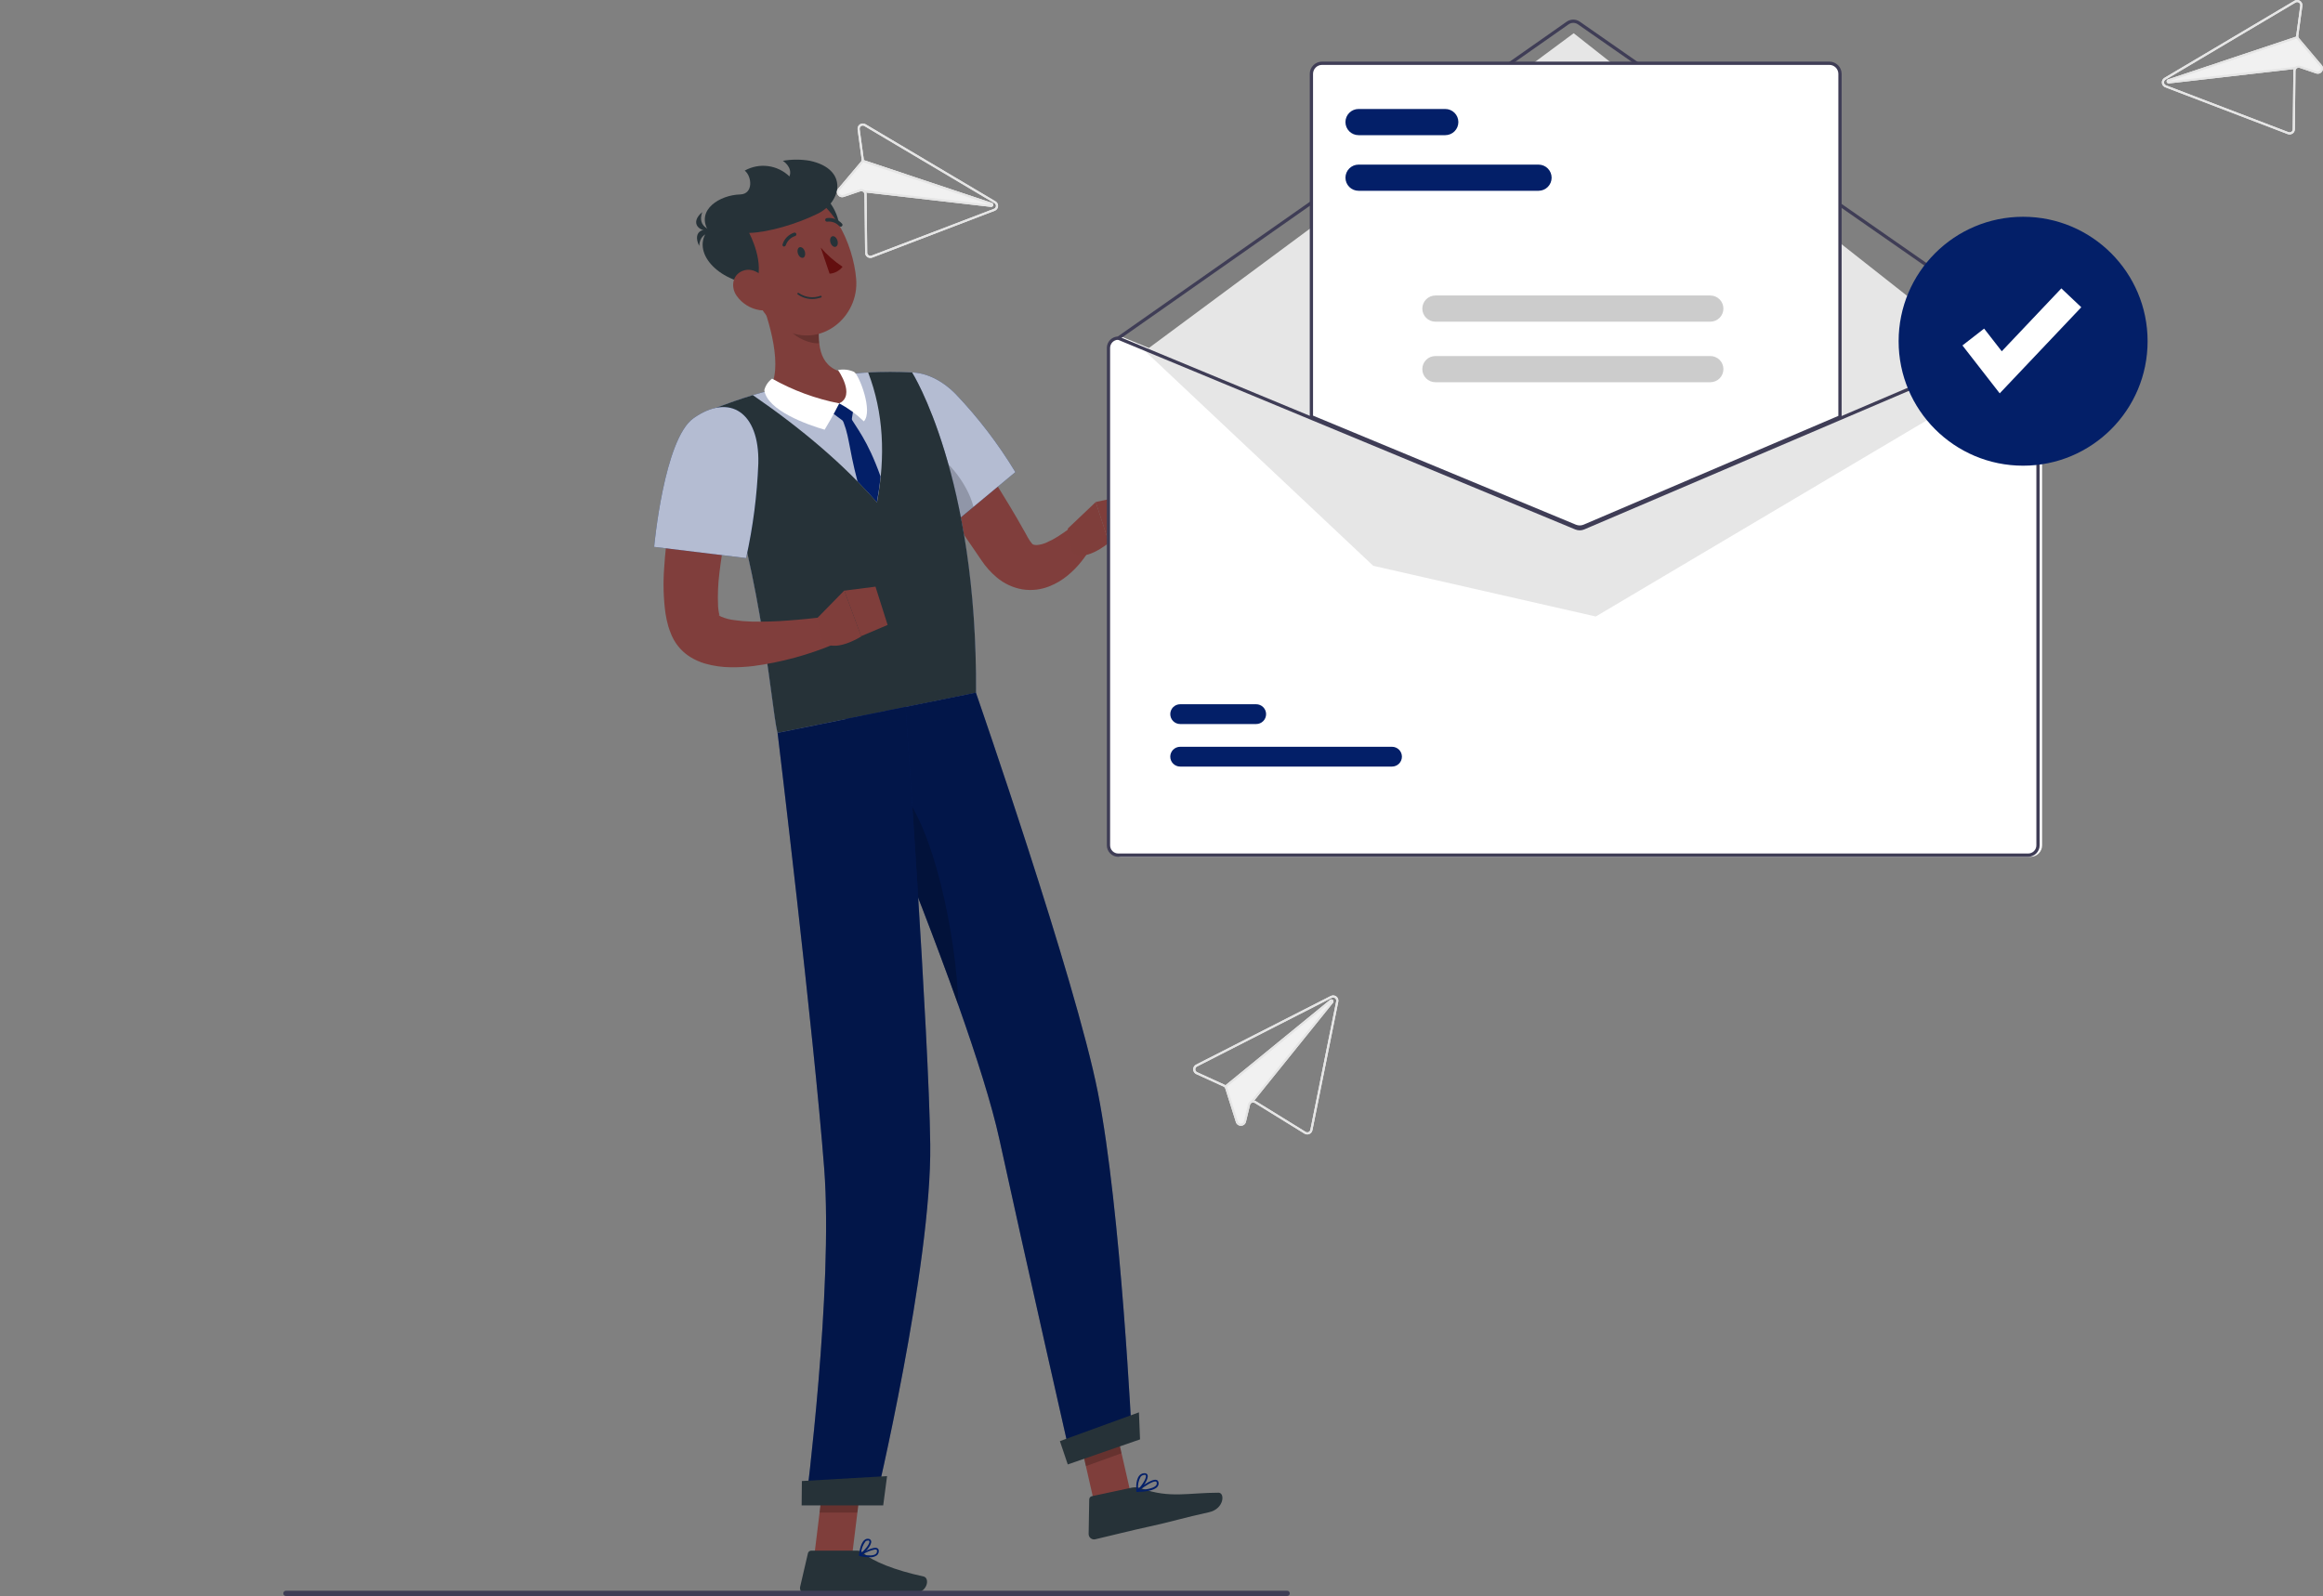 <svg width="451" height="310" viewBox="0 0 451 310" fill="none" xmlns="http://www.w3.org/2000/svg">
<rect x="0" y="0" width="451" height="310" fill="#808080" stroke="none"/>
<g clip-path="url(#clip0_106_13904)">
<path d="M212.667 292.787L219.584 290.27L215.773 273.604L208.855 276.113L212.667 292.787Z" fill="#7F3E3B"/>
<path d="M158.108 301.973H165.445L167.534 284.968H160.188L158.108 301.973Z" fill="#7F3E3B"/>
<path d="M166.41 301.125H157.483C157.338 301.125 157.197 301.175 157.084 301.266C156.97 301.356 156.891 301.483 156.858 301.625L155.341 308.15C155.304 308.308 155.304 308.472 155.341 308.631C155.377 308.789 155.449 308.936 155.552 309.062C155.655 309.188 155.785 309.289 155.932 309.357C156.08 309.424 156.241 309.457 156.403 309.453C159.286 309.408 161.384 309.239 165.017 309.239C167.249 309.239 173.944 309.471 177.059 309.471C180.174 309.471 180.576 306.418 179.317 306.141C173.667 304.91 169.418 303.205 167.624 301.571C167.289 301.276 166.856 301.117 166.41 301.125Z" fill="#263238"/>
<path d="M219.834 288.869L211.979 290.547C211.836 290.578 211.707 290.656 211.614 290.77C211.522 290.884 211.471 291.026 211.47 291.172L211.354 297.858C211.35 298.019 211.382 298.179 211.45 298.326C211.517 298.472 211.617 298.601 211.742 298.703C211.867 298.805 212.014 298.876 212.171 298.913C212.328 298.949 212.491 298.948 212.648 298.911C215.478 298.26 219.539 297.215 223.101 296.448C227.27 295.555 229.849 294.716 234.705 293.663C237.66 293.029 237.865 289.878 236.58 289.869C230.697 289.869 227.136 291.003 221.655 289.057C221.077 288.826 220.447 288.761 219.834 288.869Z" fill="#263238"/>
<path d="M173.185 83.419C175.434 86.847 177.728 90.257 180.067 93.649L187.083 103.763C188.226 105.45 189.422 107.11 190.511 108.762C191.341 110.018 192.348 111.149 193.501 112.118C194.911 113.311 196.611 114.112 198.429 114.439C199.353 114.588 200.293 114.609 201.222 114.501C202.057 114.394 202.875 114.188 203.659 113.885C204.996 113.364 206.238 112.628 207.337 111.707C208.3 110.908 209.176 110.01 209.952 109.029C210.336 108.565 210.676 108.083 211.006 107.592C211.336 107.101 211.613 106.628 211.97 106.012L207.596 102.656L206.525 103.424L205.4 104.173C204.69 104.628 203.944 105.022 203.168 105.352C202.576 105.629 201.938 105.795 201.285 105.843C200.776 105.843 200.508 105.744 200.392 105.602C200.229 105.414 200.077 105.218 199.937 105.012C199.705 104.664 199.446 104.209 199.089 103.54C198.036 101.656 197 99.853 195.911 98.059C193.757 94.488 191.558 90.959 189.315 87.472C188.181 85.731 187.056 84 185.887 82.286C184.718 80.572 183.584 78.849 182.37 77.162L173.185 83.419Z" fill="#803E3C"/>
<path d="M169.463 78.956C168.275 85.892 184.227 102.388 184.227 102.388L197.125 91.676C193.818 86.213 189.927 81.124 185.521 76.501C178.996 69.931 170.784 71.377 169.463 78.956Z" fill="#031F68"/>
<path opacity="0.7" d="M169.463 78.956C168.275 85.892 184.227 102.388 184.227 102.388L197.125 91.676C193.818 86.213 189.927 81.124 185.521 76.501C178.996 69.931 170.784 71.377 169.463 78.956Z" fill="white"/>
<path opacity="0.2" d="M179.576 87.034C183.325 88.213 187.85 93.756 189.002 98.442L184.217 102.424C180.409 98.436 176.9 94.172 173.72 89.668C174.586 87.784 175.246 85.678 179.576 87.034Z" fill="black"/>
<path opacity="0.2" d="M215.773 273.604L217.736 282.201L210.818 284.709L208.855 276.122L215.773 273.604Z" fill="black"/>
<path opacity="0.2" d="M160.188 284.968H167.534L166.454 293.733H159.107L160.188 284.968Z" fill="black"/>
<path d="M136.64 80.134C139.732 87.724 142.247 95.535 144.165 103.503C145.539 109.064 146.602 114.402 147.45 119.258C149.44 130.64 150.244 139.405 150.94 142.324L189.466 134.523C189.743 92.345 177.032 72.323 177.032 72.323C173.888 72.152 170.737 72.172 167.596 72.386C166.936 72.431 166.258 72.493 165.579 72.573C160.06 73.361 154.591 74.467 149.199 75.885C148.173 76.144 147.146 76.439 146.137 76.733C141.067 78.268 136.64 80.134 136.64 80.134Z" fill="#031F68"/>
<path opacity="0.7" d="M136.64 80.134C139.732 87.724 142.247 95.535 144.165 103.503C145.539 109.064 146.602 114.402 147.45 119.258C149.44 130.64 150.244 139.405 150.94 142.324L189.466 134.523C189.743 92.345 177.032 72.323 177.032 72.323C173.888 72.152 170.737 72.172 167.596 72.386C166.936 72.431 166.258 72.493 165.579 72.573C160.06 73.361 154.591 74.467 149.199 75.885C148.173 76.144 147.146 76.439 146.137 76.733C141.067 78.268 136.64 80.134 136.64 80.134Z" fill="white"/>
<path d="M164.776 80.482C166.284 83.16 168.346 85.249 170.962 92.533C170.801 94.184 170.551 95.863 170.239 97.559C169.049 96.196 167.799 94.845 166.49 93.506C164.606 86.365 164.954 84.33 163.249 80.848L164.776 80.482Z" fill="#031F68"/>
<path d="M165.142 82.83L165.767 78.938L162.937 78.322L161.224 79.911L165.142 82.83Z" fill="#031F68"/>
<path d="M146.165 76.733C155.725 83.312 163.848 90.23 170.266 97.559C171.944 88.579 171.542 80.126 168.552 72.333C171.394 72.17 174.243 72.17 177.086 72.333C177.086 72.333 189.77 92.373 189.493 134.532L150.94 142.333C150.244 139.415 149.441 130.649 147.45 119.268C146.602 114.412 145.54 109.074 144.165 103.513C142.248 95.545 139.732 87.733 136.64 80.143C136.64 80.143 141.068 78.269 146.165 76.733Z" fill="#263238"/>
<path d="M147.307 57.113C149.351 62.175 152.243 71.619 149.226 75.859C151.181 77.225 153.408 78.152 155.754 78.579C158.1 79.006 160.511 78.921 162.821 78.331C167.338 77.314 166.954 74.091 165.606 72.547C159.456 72.333 158.769 67.941 159.01 63.621L147.307 57.113Z" fill="#7F3E3B"/>
<path d="M162.937 78.331C162.937 78.331 161.67 80.866 160.099 83.445C156.796 82.49 148.941 79.732 148.387 75.76C148.617 74.864 149.15 74.075 149.896 73.528C153.958 75.816 158.361 77.437 162.937 78.331Z" fill="white"/>
<path d="M162.937 78.33C164.684 79.264 166.292 80.439 167.713 81.82C169.542 79.874 166.82 72.85 165.811 72.216C164.836 71.773 163.746 71.649 162.696 71.859C162.696 71.859 166.177 76.759 162.937 78.33Z" fill="white"/>
<path opacity="0.2" d="M152.038 59.782L158.965 63.656C158.897 64.659 158.915 65.665 159.018 66.665C156.715 66.798 153.153 64.96 152.466 62.657C152.151 61.732 152.006 60.758 152.038 59.782Z" fill="black"/>
<path d="M160.67 38.787C162.669 40.974 164.678 46.446 160.304 46.401C155.93 46.357 157.233 35.02 160.67 38.787Z" fill="#263238"/>
<path d="M143.826 50.846C146.504 57.621 147.727 61.718 152.368 64.093C159.349 67.663 166.829 61.629 166.222 54.176C165.678 47.463 161.393 37.519 153.725 37.046C152.033 36.946 150.342 37.276 148.811 38.005C147.281 38.734 145.96 39.839 144.971 41.217C143.983 42.595 143.36 44.2 143.159 45.884C142.959 47.568 143.188 49.275 143.826 50.846Z" fill="#7F3E3B"/>
<path d="M158.822 41.465C163.366 39.198 164.785 32.86 157.26 31.227C155.515 30.924 153.73 30.924 151.985 31.227C151.985 31.227 153.948 32.441 153.27 34.261C152.137 33.164 150.68 32.461 149.115 32.257C147.551 32.052 145.962 32.358 144.585 33.128C145.995 34.235 146.307 37.689 143.692 37.761C139.747 37.868 135.158 40.733 137.444 44.705C134.114 48.874 139.309 54.667 146.673 55.256C148.682 51.213 145.442 45.232 145.442 45.232C149.155 45.134 154.716 43.5 158.822 41.465Z" fill="#263238"/>
<path d="M138.559 44.822C138.559 44.822 135.194 44.358 136.336 41.189C133.828 43.296 135.667 45.242 138.559 44.822Z" fill="#263238"/>
<path d="M139.255 45.348C139.255 45.348 135.988 44.393 135.738 47.749C134.31 44.795 136.774 43.777 139.255 45.348Z" fill="#263238"/>
<path d="M143.04 57.479C143.565 58.21 144.23 58.829 144.996 59.301C145.762 59.773 146.614 60.088 147.503 60.228C149.904 60.577 150.815 58.345 149.904 56.238C149.092 54.337 146.869 51.864 144.549 52.48C142.228 53.096 141.746 55.649 143.04 57.479Z" fill="#7F3E3B"/>
<path d="M219.771 279.666L208.051 283.915C208.051 283.915 198.902 243.622 194.037 221.288C192.555 214.486 189.574 205.149 186.057 195.187C181.593 182.69 176.309 169.158 172.024 158.589C167.508 147.475 164.142 139.629 164.142 139.629L189.466 134.505C189.466 134.505 208.792 190.117 213.139 212.094C217.656 234.963 219.771 279.666 219.771 279.666Z" fill="#031F68"/>
<g opacity="0.3">
<path d="M219.771 279.666L208.051 283.915C208.051 283.915 198.902 243.622 194.037 221.288C192.555 214.486 189.574 205.149 186.057 195.187C181.593 182.69 176.309 169.158 172.024 158.589C167.508 147.475 164.142 139.629 164.142 139.629L189.466 134.505C189.466 134.505 208.792 190.117 213.139 212.094C217.656 234.963 219.771 279.666 219.771 279.666Z" fill="black"/>
</g>
<path opacity="0.2" d="M186.056 195.187C181.593 182.69 176.309 169.157 172.024 158.588L173.988 152.527C181.227 159.294 185.753 182.359 186.056 195.187Z" fill="black"/>
<path d="M175.809 137.29C175.809 137.29 180.326 200.667 180.602 222.242C180.897 245.835 169.891 292.038 169.891 292.038H156.447C156.447 292.038 161.803 250.343 160.018 226.973C158.018 200.837 150.967 142.325 150.967 142.325L175.809 137.29Z" fill="#031F68"/>
<g opacity="0.3">
<path d="M175.809 137.291C175.809 137.291 180.326 200.668 180.602 222.243C180.897 245.835 169.891 292.038 169.891 292.038H156.447C156.447 292.038 161.803 250.343 160.018 226.974C158.018 200.837 150.967 142.325 150.967 142.325L175.809 137.291Z" fill="black"/>
</g>
<path d="M171.47 292.333H155.635L155.68 287.602L172.22 286.646L171.47 292.333Z" fill="#263238"/>
<path d="M221.334 279.514L207.302 284.379L205.775 279.853L221.12 274.265L221.334 279.514Z" fill="#263238"/>
<path d="M154.921 49.258C155.1 49.82 155.546 50.151 155.912 50.052C156.278 49.954 156.43 49.374 156.242 48.803C156.055 48.231 155.617 47.91 155.252 48.008C154.886 48.106 154.716 48.696 154.921 49.258Z" fill="#263238"/>
<path d="M161.237 47.12C161.058 46.556 161.214 46.003 161.585 45.885C161.956 45.767 162.402 46.128 162.581 46.692C162.761 47.256 162.605 47.809 162.234 47.927C161.863 48.045 161.417 47.683 161.237 47.12Z" fill="#263238"/>
<path d="M159.34 48.08C160.576 49.508 162.003 50.761 163.58 51.802C163.278 52.191 162.898 52.511 162.465 52.743C162.031 52.976 161.553 53.114 161.063 53.15L159.34 48.08Z" fill="#630F0F"/>
<path d="M158.662 57.97C158.912 57.919 159.159 57.854 159.402 57.774C159.446 57.758 159.482 57.726 159.503 57.685C159.525 57.643 159.53 57.596 159.518 57.551C159.502 57.508 159.47 57.472 159.428 57.452C159.387 57.432 159.339 57.429 159.295 57.444C158.605 57.697 157.863 57.781 157.134 57.689C156.404 57.597 155.707 57.333 155.1 56.917C155.084 56.901 155.065 56.888 155.045 56.88C155.024 56.871 155.002 56.867 154.979 56.867C154.957 56.867 154.935 56.871 154.914 56.88C154.893 56.888 154.875 56.901 154.859 56.917C154.842 56.932 154.828 56.951 154.819 56.971C154.809 56.992 154.804 57.015 154.804 57.038C154.804 57.06 154.809 57.083 154.819 57.104C154.828 57.124 154.842 57.143 154.859 57.158C155.402 57.55 156.02 57.824 156.675 57.964C157.329 58.104 158.006 58.106 158.662 57.97Z" fill="#263238"/>
<path d="M152.288 47.856C152.349 47.847 152.406 47.821 152.453 47.782C152.5 47.742 152.536 47.691 152.556 47.633C152.692 47.216 152.925 46.837 153.235 46.526C153.545 46.216 153.924 45.984 154.341 45.848C154.432 45.825 154.51 45.767 154.558 45.687C154.607 45.606 154.622 45.51 154.6 45.419C154.575 45.331 154.516 45.255 154.436 45.21C154.355 45.165 154.261 45.154 154.172 45.178C153.645 45.35 153.166 45.646 152.777 46.04C152.387 46.435 152.097 46.917 151.931 47.446C151.916 47.489 151.91 47.535 151.913 47.581C151.916 47.627 151.928 47.671 151.949 47.712C151.97 47.753 151.999 47.789 152.034 47.819C152.069 47.848 152.11 47.87 152.154 47.883C152.201 47.885 152.247 47.876 152.288 47.856Z" fill="#263238"/>
<path d="M163.285 44.009C163.354 43.997 163.416 43.962 163.463 43.911C163.497 43.879 163.523 43.841 163.541 43.799C163.559 43.757 163.569 43.712 163.569 43.666C163.569 43.62 163.559 43.574 163.541 43.532C163.523 43.49 163.497 43.452 163.463 43.42C163.092 43.015 162.627 42.706 162.109 42.521C161.591 42.336 161.035 42.28 160.491 42.358C160.401 42.377 160.322 42.431 160.27 42.507C160.218 42.584 160.198 42.678 160.214 42.769C160.232 42.858 160.283 42.937 160.359 42.989C160.434 43.041 160.526 43.061 160.616 43.045C161.05 42.991 161.492 43.044 161.901 43.199C162.31 43.355 162.675 43.608 162.964 43.938C163.008 43.973 163.06 43.998 163.116 44.011C163.172 44.023 163.23 44.023 163.285 44.009Z" fill="#263238"/>
<path d="M168.829 302.401C169.331 302.442 169.832 302.31 170.248 302.026C170.375 301.916 170.474 301.778 170.537 301.623C170.601 301.468 170.627 301.301 170.614 301.134C170.613 301.033 170.586 300.934 170.534 300.848C170.482 300.761 170.408 300.691 170.319 300.643C169.516 300.223 167.133 301.687 166.865 301.848C166.835 301.866 166.81 301.893 166.795 301.924C166.779 301.956 166.772 301.991 166.776 302.026C166.782 302.06 166.798 302.092 166.821 302.118C166.845 302.143 166.876 302.161 166.91 302.169C167.538 302.319 168.182 302.397 168.829 302.401ZM169.936 300.884C170.012 300.882 170.089 300.897 170.159 300.928C170.194 300.949 170.222 300.98 170.241 301.016C170.26 301.052 170.269 301.093 170.266 301.134C170.281 301.251 170.267 301.37 170.225 301.481C170.183 301.592 170.114 301.69 170.025 301.767C169.623 302.098 168.659 302.142 167.418 301.892C168.172 301.404 169.011 301.061 169.891 300.884H169.936Z" fill="#031F68"/>
<path d="M166.954 302.115C166.981 302.123 167.009 302.123 167.035 302.115C167.793 301.705 169.284 300.089 169.132 299.277C169.109 299.149 169.042 299.033 168.943 298.95C168.843 298.867 168.718 298.821 168.588 298.821C168.456 298.801 168.32 298.81 168.192 298.848C168.064 298.887 167.946 298.954 167.847 299.045C166.954 299.741 166.785 301.856 166.776 301.946C166.773 301.97 166.776 301.995 166.784 302.018C166.792 302.042 166.805 302.063 166.822 302.081C166.839 302.099 166.859 302.112 166.882 302.122C166.905 302.131 166.93 302.134 166.954 302.133V302.115ZM168.463 299.143H168.543C168.766 299.143 168.784 299.277 168.793 299.321C168.882 299.803 167.901 301.017 167.169 301.597C167.232 300.758 167.542 299.957 168.061 299.294C168.176 299.206 168.318 299.161 168.463 299.169V299.143Z" fill="#031F68"/>
<path d="M220.772 289.708C221.977 289.708 224.101 289.529 224.744 288.664C224.84 288.538 224.904 288.392 224.93 288.236C224.956 288.081 224.945 287.921 224.896 287.771C224.873 287.679 224.827 287.595 224.761 287.528C224.695 287.46 224.612 287.412 224.521 287.387C223.539 287.075 220.95 289.172 220.665 289.404C220.636 289.427 220.615 289.458 220.605 289.494C220.595 289.529 220.597 289.567 220.611 289.601C220.623 289.634 220.644 289.662 220.673 289.681C220.702 289.701 220.737 289.71 220.772 289.708ZM224.342 287.691H224.405C224.443 287.698 224.477 287.718 224.503 287.747C224.529 287.776 224.544 287.813 224.548 287.851C224.583 287.949 224.593 288.054 224.578 288.157C224.562 288.26 224.521 288.357 224.458 288.44C224.092 288.922 222.923 289.244 221.28 289.333C222.325 288.556 223.771 287.619 224.342 287.691Z" fill="#031F68"/>
<path d="M220.771 289.708C220.811 289.721 220.855 289.721 220.896 289.708C221.69 289.137 223.092 287.209 222.788 286.432C222.726 286.245 222.538 286.04 222.056 286.093C221.882 286.11 221.713 286.163 221.559 286.247C221.406 286.331 221.271 286.446 221.164 286.584C220.405 287.53 220.61 289.503 220.619 289.592C220.623 289.621 220.633 289.649 220.651 289.672C220.668 289.696 220.691 289.714 220.717 289.726L220.771 289.708ZM222.279 286.397C222.431 286.397 222.458 286.495 222.467 286.522C222.645 286.986 221.726 288.459 220.949 289.2C220.858 288.361 221.033 287.515 221.449 286.78C221.527 286.68 221.623 286.596 221.734 286.533C221.844 286.47 221.966 286.43 222.092 286.414L222.279 286.397Z" fill="#031F68"/>
<path d="M207.302 102.646L212.738 97.486L215.3 105.386C215.3 105.386 210.176 109.689 208.07 106.966L207.302 102.646Z" fill="#7F3E3B"/>
<path d="M219.976 95.925L219.869 103.468L215.29 105.387L212.728 97.487L219.976 95.925Z" fill="#7F3E3B"/>
<path opacity="0.5" d="M227.777 69.556L248.995 65.139L255.606 96.897L234.388 101.314L227.777 69.556Z" fill="white"/>
<path opacity="0.5" d="M238.17 119.476L259.389 115.059L266 146.816L244.782 151.233L238.17 119.476Z" fill="white"/>
<path d="M133.186 86.588C132.436 89.266 131.865 91.747 131.284 94.345C130.704 96.942 130.258 99.549 129.838 102.191C129.419 104.833 129.115 107.547 128.946 110.287C128.722 113.222 128.806 116.172 129.196 119.089C129.326 119.954 129.514 120.81 129.758 121.651C129.903 122.132 130.073 122.606 130.267 123.07C130.366 123.333 130.482 123.59 130.615 123.838L130.82 124.239L131.106 124.712C131.839 125.856 132.814 126.825 133.962 127.551C134.873 128.121 135.858 128.562 136.89 128.863C138.52 129.325 140.204 129.565 141.898 129.577C143.365 129.594 144.833 129.514 146.29 129.336C151.686 128.612 156.962 127.178 161.982 125.07L160.491 119.758L156.796 120.169C155.546 120.303 154.305 120.392 153.074 120.49C150.675 120.685 148.267 120.756 145.861 120.705C144.755 120.677 143.652 120.581 142.558 120.419C141.68 120.318 140.82 120.092 140.005 119.749C139.81 119.663 139.631 119.542 139.479 119.392C139.434 119.321 139.541 119.392 139.666 119.499C139.67 119.517 139.67 119.535 139.666 119.553V119.437C139.666 119.339 139.613 119.196 139.577 119.035C139.501 118.631 139.448 118.223 139.416 117.812C139.31 115.613 139.397 113.409 139.675 111.225C139.961 108.877 140.318 106.467 140.773 104.084C141.666 99.263 142.764 94.265 143.924 89.569L133.186 86.588Z" fill="#803E3C"/>
<path d="M134.659 81.206C128.901 85.249 127 106.2 127 106.2L144.853 108.369C146.193 102.323 146.988 96.168 147.227 89.98C147.468 80.036 141.639 76.278 134.659 81.206Z" fill="#031F68"/>
<path opacity="0.7" d="M134.659 81.206C128.901 85.249 127 106.2 127 106.2L144.853 108.369C146.193 102.323 146.988 96.168 147.227 89.98C147.468 80.036 141.639 76.278 134.659 81.206Z" fill="white"/>
<path d="M158.68 120.017L163.919 114.662L167.213 123.588C167.213 123.588 161.759 127.087 159.59 124.374L158.68 120.017Z" fill="#7F3E3B"/>
<path d="M169.971 113.921L172.328 121.357L167.177 123.544L163.919 114.697L169.971 113.921Z" fill="#7F3E3B"/>
<path d="M394.24 65.343H394.177L357.702 80.917L307.798 102.227C307.603 102.309 307.394 102.352 307.182 102.353C306.971 102.354 306.761 102.313 306.565 102.233L255.079 80.873L217.709 65.368L217.652 65.343H217.588C216.998 65.343 216.433 65.578 216.016 65.995C215.599 66.412 215.365 66.977 215.364 67.567V164.154C215.365 164.743 215.599 165.309 216.016 165.726C216.433 166.143 216.998 166.377 217.588 166.378H394.24C394.83 166.377 395.395 166.143 395.812 165.726C396.229 165.309 396.464 164.743 396.464 164.154V67.567C396.464 66.977 396.229 66.412 395.812 65.995C395.395 65.578 394.83 65.343 394.24 65.343Z" fill="white"/>
<path d="M394.399 65.978C394.334 65.978 394.271 65.958 394.218 65.921L306.349 4.727C306.082 4.542 305.764 4.443 305.439 4.443C305.113 4.444 304.796 4.544 304.529 4.73L217.294 65.92C217.225 65.968 217.14 65.987 217.057 65.972C216.974 65.958 216.9 65.911 216.852 65.842C216.804 65.773 216.785 65.688 216.799 65.605C216.814 65.522 216.86 65.448 216.929 65.4L304.164 4.21C304.538 3.949 304.982 3.809 305.438 3.808C305.893 3.807 306.338 3.946 306.712 4.206L394.581 65.399C394.636 65.438 394.678 65.493 394.7 65.558C394.722 65.621 394.722 65.691 394.702 65.755C394.682 65.82 394.642 65.876 394.587 65.916C394.532 65.956 394.467 65.978 394.399 65.978Z" fill="#3F3D56"/>
<path d="M222.278 68.147L305.525 6.452L389.403 72.537L309.814 119.718L266.604 109.87L222.278 68.147Z" fill="#E6E6E6"/>
<path d="M270.252 148.86H229.126C228.616 148.861 228.127 148.659 227.767 148.3C227.406 147.94 227.203 147.451 227.202 146.942C227.201 146.432 227.403 145.943 227.763 145.582C228.122 145.221 228.611 145.018 229.12 145.018H270.252C270.761 145.017 271.25 145.219 271.611 145.578C271.972 145.938 272.175 146.427 272.176 146.936C272.177 147.446 271.975 147.935 271.615 148.296C271.255 148.656 270.767 148.86 270.257 148.86H270.252Z" fill="#031F68"/>
<path d="M243.881 140.6H229.126C228.617 140.6 228.128 140.398 227.767 140.038C227.407 139.679 227.204 139.19 227.203 138.681C227.202 138.172 227.404 137.683 227.763 137.322C228.123 136.961 228.611 136.758 229.12 136.757H243.881C244.133 136.756 244.384 136.805 244.617 136.902C244.85 136.998 245.062 137.139 245.241 137.317C245.42 137.495 245.562 137.707 245.659 137.94C245.756 138.173 245.806 138.423 245.807 138.675C245.807 138.928 245.758 139.178 245.661 139.411C245.565 139.644 245.424 139.857 245.245 140.035C245.067 140.214 244.855 140.356 244.622 140.453C244.389 140.549 244.139 140.599 243.887 140.6H243.881Z" fill="#031F68"/>
<path d="M306.696 102.511C306.383 102.511 306.073 102.451 305.784 102.332L254.443 81.03V14.348C254.444 13.759 254.679 13.194 255.096 12.777C255.513 12.36 256.078 12.125 256.668 12.124H355.161C355.75 12.125 356.316 12.36 356.733 12.777C357.15 13.194 357.384 13.759 357.385 14.348V81.076L357.288 81.118L307.635 102.322C307.338 102.447 307.018 102.511 306.696 102.511Z" fill="white"/>
<path d="M306.696 102.669C306.362 102.67 306.032 102.605 305.724 102.479L254.285 81.135V14.348C254.285 13.716 254.537 13.111 254.983 12.664C255.43 12.217 256.036 11.966 256.667 11.965H355.161C355.792 11.966 356.398 12.217 356.845 12.664C357.292 13.111 357.543 13.716 357.544 14.348V81.181L307.697 102.468C307.38 102.601 307.04 102.67 306.696 102.669ZM254.92 80.711L305.966 101.892C306.442 102.085 306.975 102.082 307.449 101.883L356.908 80.761V14.348C356.908 13.885 356.723 13.441 356.396 13.113C356.068 12.786 355.624 12.601 355.161 12.601H256.667C256.204 12.601 255.76 12.786 255.432 13.113C255.105 13.441 254.921 13.885 254.92 14.348L254.92 80.711Z" fill="#3F3D56"/>
<path d="M393.764 65.343H393.7L357.226 80.917L307.322 102.227C307.127 102.309 306.917 102.352 306.706 102.353C306.494 102.354 306.285 102.313 306.089 102.233L254.602 80.873L217.232 65.368L217.175 65.343H217.111C216.522 65.343 215.956 65.578 215.539 65.995C215.122 66.412 214.888 66.977 214.887 67.567V164.154C214.888 164.743 215.122 165.309 215.539 165.726C215.956 166.143 216.522 166.377 217.111 166.378H393.764C394.353 166.377 394.919 166.143 395.335 165.726C395.752 165.309 395.987 164.743 395.988 164.154V67.567C395.987 66.977 395.752 66.412 395.335 65.995C394.919 65.578 394.353 65.343 393.764 65.343ZM395.352 164.154C395.352 164.575 395.185 164.979 394.887 165.277C394.589 165.575 394.185 165.742 393.764 165.742H217.111C216.69 165.742 216.286 165.575 215.988 165.277C215.69 164.979 215.523 164.575 215.523 164.154V67.567C215.523 67.156 215.683 66.761 215.967 66.465C216.252 66.169 216.64 65.995 217.051 65.978L254.602 81.559L305.844 102.821C306.399 103.047 307.02 103.043 307.573 102.811L357.226 81.607L393.827 65.978C394.237 65.996 394.624 66.171 394.908 66.467C395.192 66.763 395.351 67.157 395.352 67.567V164.154Z" fill="#3F3D56"/>
<path d="M298.703 37.05H263.753C263.08 37.049 262.434 36.781 261.959 36.304C261.483 35.828 261.215 35.182 261.215 34.508C261.215 33.835 261.483 33.189 261.959 32.712C262.434 32.236 263.08 31.967 263.753 31.966H298.703C299.376 31.967 300.022 32.236 300.498 32.712C300.974 33.189 301.241 33.835 301.241 34.508C301.241 35.182 300.974 35.828 300.498 36.304C300.022 36.781 299.376 37.049 298.703 37.05Z" fill="#031F68"/>
<path d="M280.593 26.248H263.754C263.08 26.248 262.433 25.98 261.956 25.503C261.48 25.026 261.212 24.38 261.212 23.706C261.212 23.032 261.48 22.385 261.956 21.909C262.433 21.432 263.08 21.164 263.754 21.164H280.593C281.267 21.164 281.913 21.432 282.39 21.909C282.867 22.385 283.135 23.032 283.135 23.706C283.135 24.38 282.867 25.026 282.39 25.503C281.913 25.98 281.267 26.248 280.593 26.248Z" fill="#031F68"/>
<path d="M332.053 62.467H278.676C278.003 62.466 277.357 62.198 276.881 61.722C276.406 61.245 276.138 60.599 276.138 59.926C276.138 59.252 276.406 58.606 276.881 58.13C277.357 57.653 278.003 57.385 278.676 57.384H332.053C332.727 57.385 333.372 57.653 333.848 58.13C334.324 58.606 334.592 59.252 334.592 59.926C334.592 60.599 334.324 61.245 333.848 61.722C333.372 62.198 332.727 62.466 332.053 62.467Z" fill="#CCCCCC"/>
<path d="M332.053 74.223H278.676C278.002 74.223 277.356 73.955 276.879 73.479C276.402 73.002 276.135 72.356 276.135 71.681C276.135 71.007 276.402 70.361 276.879 69.884C277.356 69.407 278.002 69.14 278.676 69.14H332.053C332.727 69.14 333.374 69.407 333.851 69.884C334.327 70.361 334.595 71.007 334.595 71.681C334.595 72.356 334.327 73.002 333.851 73.479C333.374 73.955 332.727 74.223 332.053 74.223Z" fill="#CCCCCC"/>
<path d="M392.778 90.432C406.127 90.432 416.947 79.612 416.947 66.264C416.947 52.916 406.127 42.095 392.778 42.095C379.43 42.095 368.61 52.916 368.61 66.264C368.61 79.612 379.43 90.432 392.778 90.432Z" fill="#031F68"/>
<path d="M249.896 309.928H55.51C55.375 309.928 55.245 309.874 55.149 309.778C55.054 309.683 55 309.553 55 309.417C55 309.282 55.054 309.152 55.149 309.057C55.245 308.961 55.375 308.907 55.51 308.907H249.896C250.031 308.907 250.161 308.961 250.257 309.057C250.353 309.152 250.406 309.282 250.406 309.417C250.406 309.553 250.353 309.683 250.257 309.778C250.161 309.874 250.031 309.928 249.896 309.928Z" fill="#3F3D56"/>
<path d="M168.027 24.121C167.862 24.024 167.673 23.975 167.481 23.98C167.29 23.985 167.104 24.044 166.944 24.15C166.784 24.256 166.658 24.405 166.579 24.579C166.5 24.754 166.472 24.947 166.498 25.137L167.285 30.914C167.296 31 167.29 31.086 167.268 31.169C167.244 31.251 167.202 31.326 167.147 31.391L162.736 36.618C162.588 36.786 162.502 36.999 162.49 37.222C162.478 37.446 162.542 37.666 162.671 37.849L162.675 37.856C162.799 38.041 162.98 38.179 163.192 38.248C163.403 38.318 163.631 38.315 163.84 38.239L167.026 37.158C167.131 37.123 167.245 37.118 167.353 37.142C167.462 37.166 167.561 37.22 167.642 37.297C167.702 37.352 167.75 37.42 167.783 37.495C167.815 37.57 167.832 37.651 167.832 37.733L167.957 49.084C167.958 49.248 167.999 49.41 168.077 49.555C168.155 49.699 168.266 49.823 168.403 49.915C168.538 50.007 168.694 50.065 168.857 50.084C169.019 50.102 169.184 50.082 169.337 50.024L193.116 40.93C193.296 40.862 193.452 40.744 193.568 40.591C193.683 40.438 193.753 40.255 193.769 40.064C193.786 39.873 193.748 39.681 193.66 39.511C193.572 39.34 193.438 39.198 193.273 39.1L192.949 38.908L168.027 24.121ZM166.9 25.082C166.885 24.968 166.902 24.852 166.95 24.747C166.997 24.642 167.073 24.553 167.169 24.489C167.265 24.426 167.377 24.391 167.492 24.388C167.607 24.385 167.721 24.415 167.82 24.473L192.733 39.255L193.065 39.452C193.164 39.511 193.244 39.596 193.296 39.698C193.348 39.8 193.371 39.915 193.361 40.029C193.352 40.144 193.31 40.253 193.241 40.345C193.172 40.437 193.079 40.508 192.972 40.549L169.193 49.643C169.101 49.678 169.002 49.691 168.904 49.679C168.807 49.667 168.713 49.633 168.632 49.577C168.55 49.522 168.484 49.448 168.437 49.361C168.391 49.274 168.366 49.178 168.364 49.079L168.24 37.728C168.24 37.616 168.221 37.504 168.183 37.398L192.392 40.18C192.486 40.192 192.582 40.17 192.662 40.119C192.742 40.068 192.802 39.99 192.831 39.9C192.86 39.809 192.857 39.711 192.821 39.623C192.786 39.535 192.72 39.461 192.637 39.416C192.616 39.405 192.595 39.396 192.573 39.388L167.695 31.084C167.701 31.009 167.699 30.933 167.688 30.859L166.9 25.082Z" fill="#F1F1F1"/>
<path d="M168.027 24.121C167.862 24.024 167.673 23.975 167.481 23.98C167.29 23.985 167.104 24.044 166.944 24.15C166.784 24.256 166.658 24.405 166.579 24.579C166.5 24.754 166.472 24.947 166.498 25.137L167.285 30.914C167.296 31 167.29 31.086 167.268 31.169C167.244 31.251 167.202 31.326 167.147 31.391L162.736 36.618C162.588 36.786 162.502 36.999 162.49 37.222C162.478 37.446 162.542 37.666 162.671 37.849L162.675 37.856C162.799 38.041 162.98 38.179 163.192 38.248C163.403 38.318 163.631 38.315 163.84 38.239L167.026 37.158C167.131 37.123 167.245 37.118 167.353 37.142C167.462 37.166 167.561 37.22 167.642 37.297C167.702 37.352 167.75 37.42 167.783 37.495C167.815 37.57 167.832 37.651 167.832 37.733L167.957 49.084C167.958 49.248 167.999 49.41 168.077 49.555C168.155 49.699 168.266 49.823 168.403 49.915C168.538 50.007 168.694 50.065 168.857 50.084C169.019 50.102 169.184 50.082 169.337 50.024L193.116 40.93C193.296 40.862 193.452 40.744 193.568 40.591C193.683 40.438 193.753 40.255 193.769 40.064C193.786 39.873 193.748 39.681 193.66 39.511C193.572 39.34 193.438 39.198 193.273 39.1L192.949 38.908L168.027 24.121ZM166.9 25.082C166.885 24.968 166.902 24.852 166.95 24.747C166.997 24.642 167.073 24.553 167.169 24.489C167.265 24.426 167.377 24.391 167.492 24.388C167.607 24.385 167.721 24.415 167.82 24.473L192.733 39.255L193.065 39.452C193.164 39.511 193.244 39.596 193.296 39.698C193.348 39.8 193.371 39.915 193.361 40.029C193.352 40.144 193.31 40.253 193.241 40.345C193.172 40.437 193.079 40.508 192.972 40.549L169.193 49.643C169.101 49.678 169.002 49.691 168.904 49.679C168.807 49.667 168.713 49.633 168.632 49.577C168.55 49.522 168.484 49.448 168.437 49.361C168.391 49.274 168.366 49.178 168.364 49.079L168.24 37.728C168.24 37.616 168.221 37.504 168.183 37.398C168.13 37.246 168.04 37.109 167.922 36.999C167.906 36.983 167.888 36.968 167.87 36.953L167.869 36.952C167.735 36.841 167.576 36.767 167.405 36.736C167.235 36.704 167.06 36.717 166.896 36.773L163.708 37.855C163.582 37.901 163.445 37.903 163.318 37.86C163.191 37.818 163.083 37.734 163.009 37.622L163.007 37.619C162.929 37.51 162.89 37.377 162.897 37.243C162.904 37.109 162.957 36.981 163.046 36.881L167.458 31.655C167.505 31.6 167.546 31.54 167.58 31.476L167.581 31.475C167.614 31.414 167.64 31.349 167.659 31.283C167.678 31.218 167.69 31.151 167.695 31.084C167.701 31.009 167.699 30.933 167.688 30.859L166.9 25.082Z" fill="#E5E5E5"/>
<path d="M167.695 31.084L192.573 39.388C192.595 39.395 192.616 39.405 192.637 39.416C192.72 39.461 192.786 39.534 192.821 39.623C192.857 39.711 192.86 39.809 192.831 39.899C192.802 39.99 192.742 40.068 192.662 40.119C192.582 40.17 192.486 40.191 192.392 40.18L168.183 37.398L167.755 37.349L167.803 36.945L167.869 36.951L167.87 36.953L192.438 39.774L167.582 31.475L167.58 31.476L167.472 31.439L167.601 31.052L167.695 31.084Z" fill="#E5E5E5"/>
<path d="M445.461 0.142L420.54 14.928L420.216 15.121C420.051 15.218 419.917 15.361 419.829 15.531C419.741 15.702 419.703 15.893 419.719 16.085C419.735 16.276 419.805 16.458 419.921 16.612C420.037 16.765 420.193 16.882 420.372 16.95L444.151 26.044C444.304 26.102 444.469 26.123 444.632 26.104C444.795 26.085 444.95 26.027 445.086 25.936C445.222 25.844 445.334 25.72 445.412 25.575C445.489 25.43 445.531 25.269 445.532 25.105L445.657 13.753C445.656 13.671 445.673 13.59 445.706 13.515C445.739 13.44 445.787 13.373 445.847 13.317C445.927 13.24 446.027 13.187 446.135 13.162C446.244 13.138 446.357 13.144 446.463 13.179L449.649 14.26C449.858 14.335 450.086 14.338 450.297 14.269C450.508 14.199 450.69 14.061 450.813 13.876L450.818 13.87C450.947 13.687 451.01 13.466 450.999 13.243C450.987 13.019 450.9 12.806 450.753 12.638L446.341 7.412C446.286 7.347 446.245 7.271 446.22 7.189C446.198 7.106 446.192 7.02 446.203 6.935L446.991 1.158C447.017 0.968 446.989 0.774 446.91 0.6C446.831 0.425 446.704 0.276 446.545 0.17C446.385 0.064 446.199 0.005 446.007 0C445.816 -0.005 445.626 0.044 445.461 0.142ZM446.588 1.102L445.801 6.879C445.79 6.954 445.787 7.03 445.793 7.105L420.916 15.409C420.894 15.416 420.872 15.425 420.852 15.437C420.768 15.482 420.703 15.555 420.667 15.643C420.632 15.732 420.628 15.829 420.657 15.92C420.686 16.011 420.746 16.088 420.826 16.139C420.907 16.191 421.002 16.212 421.097 16.2L445.306 13.419C445.268 13.525 445.249 13.636 445.249 13.748L445.124 25.1C445.123 25.198 445.098 25.295 445.052 25.381C445.005 25.468 444.938 25.542 444.857 25.598C444.776 25.653 444.682 25.688 444.584 25.7C444.487 25.711 444.387 25.699 444.296 25.664L420.517 16.57C420.41 16.528 420.316 16.457 420.248 16.366C420.179 16.274 420.137 16.164 420.127 16.05C420.118 15.936 420.14 15.821 420.193 15.719C420.245 15.617 420.325 15.531 420.423 15.472L420.755 15.276L445.669 0.494C445.768 0.435 445.881 0.405 445.996 0.408C446.111 0.411 446.223 0.446 446.319 0.51C446.415 0.573 446.491 0.663 446.539 0.767C446.586 0.872 446.604 0.988 446.588 1.102Z" fill="#F1F1F1"/>
<path d="M445.461 0.142L420.54 14.928L420.216 15.121C420.051 15.218 419.917 15.361 419.829 15.531C419.741 15.702 419.703 15.893 419.719 16.085C419.735 16.276 419.805 16.458 419.921 16.612C420.037 16.765 420.193 16.882 420.372 16.95L444.151 26.044C444.304 26.102 444.469 26.123 444.632 26.104C444.795 26.085 444.95 26.027 445.086 25.936C445.222 25.844 445.334 25.72 445.412 25.575C445.489 25.43 445.531 25.269 445.532 25.105L445.657 13.753C445.656 13.671 445.673 13.59 445.706 13.515C445.739 13.44 445.787 13.373 445.847 13.317C445.927 13.24 446.027 13.187 446.135 13.162C446.244 13.138 446.357 13.144 446.463 13.179L449.649 14.26C449.858 14.335 450.086 14.338 450.297 14.269C450.508 14.199 450.69 14.061 450.813 13.876L450.818 13.87C450.947 13.687 451.01 13.466 450.999 13.243C450.987 13.019 450.9 12.806 450.753 12.638L446.341 7.412C446.286 7.347 446.245 7.271 446.22 7.189C446.198 7.106 446.192 7.02 446.203 6.935L446.991 1.158C447.017 0.968 446.989 0.774 446.91 0.6C446.831 0.425 446.704 0.276 446.545 0.17C446.385 0.064 446.199 0.005 446.007 0C445.816 -0.005 445.626 0.044 445.461 0.142ZM446.588 1.102L445.801 6.879C445.79 6.954 445.787 7.03 445.793 7.105C445.798 7.172 445.81 7.239 445.83 7.303C445.849 7.37 445.874 7.434 445.907 7.495L445.909 7.497C445.943 7.56 445.983 7.62 446.031 7.675L450.442 12.901C450.532 13.002 450.584 13.129 450.591 13.264C450.599 13.398 450.56 13.53 450.482 13.639L450.479 13.643C450.406 13.755 450.297 13.838 450.17 13.881C450.044 13.923 449.906 13.921 449.781 13.876L446.593 12.793C446.429 12.738 446.253 12.725 446.083 12.756C445.913 12.787 445.753 12.862 445.62 12.972L445.618 12.974C445.601 12.989 445.583 13.004 445.567 13.02C445.449 13.13 445.359 13.267 445.306 13.419C445.268 13.525 445.249 13.636 445.249 13.748L445.124 25.1C445.123 25.198 445.098 25.295 445.051 25.381C445.005 25.468 444.938 25.542 444.857 25.598C444.776 25.653 444.682 25.688 444.584 25.7C444.487 25.711 444.387 25.699 444.296 25.664L420.517 16.57C420.41 16.528 420.316 16.457 420.248 16.366C420.179 16.274 420.137 16.164 420.127 16.05C420.118 15.936 420.14 15.821 420.193 15.719C420.245 15.617 420.325 15.531 420.423 15.472L420.755 15.276L445.669 0.494C445.768 0.435 445.881 0.405 445.996 0.408C446.111 0.411 446.223 0.446 446.319 0.51C446.415 0.573 446.491 0.663 446.539 0.767C446.586 0.872 446.604 0.988 446.588 1.102Z" fill="#E5E5E5"/>
<path d="M445.887 7.073L446.016 7.46L445.909 7.497L445.907 7.496L421.05 15.795L445.619 12.974L445.62 12.972L445.686 12.966L445.733 13.37L445.306 13.419L421.097 16.201C421.002 16.212 420.907 16.191 420.826 16.14C420.746 16.089 420.687 16.011 420.658 15.92C420.628 15.83 420.632 15.732 420.668 15.644C420.703 15.555 420.768 15.482 420.852 15.437C420.872 15.426 420.894 15.416 420.916 15.409L445.793 7.105L445.887 7.073Z" fill="#E5E5E5"/>
<path d="M232.205 206.744C232.034 206.831 231.892 206.965 231.794 207.129C231.696 207.294 231.646 207.483 231.65 207.674C231.654 207.866 231.713 208.053 231.818 208.213C231.923 208.373 232.072 208.5 232.246 208.579L237.55 211.001C237.628 211.037 237.698 211.089 237.756 211.152C237.812 211.216 237.854 211.291 237.88 211.373L239.939 217.895C240.003 218.109 240.136 218.296 240.319 218.425C240.501 218.555 240.722 218.619 240.945 218.608L240.953 218.607C241.176 218.602 241.389 218.522 241.561 218.381C241.733 218.239 241.852 218.045 241.9 217.828L242.689 214.557C242.716 214.449 242.771 214.351 242.85 214.272C242.929 214.193 243.027 214.137 243.135 214.11C243.214 214.089 243.297 214.085 243.378 214.097C243.459 214.11 243.536 214.139 243.605 214.183L253.266 220.144C253.406 220.231 253.564 220.282 253.728 220.294C253.892 220.306 254.056 220.277 254.207 220.211C254.357 220.146 254.489 220.045 254.592 219.917C254.695 219.79 254.766 219.64 254.799 219.479L259.82 194.521C259.858 194.333 259.843 194.138 259.775 193.958C259.707 193.779 259.59 193.622 259.437 193.506C259.285 193.39 259.102 193.32 258.911 193.303C258.72 193.286 258.528 193.323 258.357 193.411L258.022 193.582L232.205 206.744ZM232.414 208.209C232.31 208.161 232.221 208.085 232.158 207.989C232.095 207.893 232.06 207.781 232.058 207.665C232.055 207.55 232.085 207.437 232.144 207.338C232.203 207.24 232.289 207.159 232.391 207.107L258.2 193.949L258.543 193.774C258.646 193.722 258.761 193.7 258.875 193.711C258.989 193.721 259.099 193.763 259.19 193.833C259.282 193.902 259.352 193.996 259.393 194.103C259.433 194.21 259.443 194.327 259.421 194.439L254.4 219.398C254.38 219.494 254.337 219.584 254.276 219.661C254.214 219.737 254.134 219.798 254.044 219.837C253.954 219.876 253.855 219.893 253.757 219.886C253.659 219.879 253.564 219.848 253.48 219.797L243.819 213.836C243.724 213.775 243.62 213.732 243.51 213.708L258.799 194.732C258.86 194.659 258.892 194.566 258.892 194.471C258.892 194.376 258.858 194.284 258.797 194.211C258.736 194.138 258.651 194.089 258.558 194.072C258.464 194.055 258.367 194.071 258.284 194.117C258.264 194.128 258.245 194.141 258.227 194.156L237.913 210.745C237.852 210.7 237.787 210.662 237.718 210.631L232.414 208.209Z" fill="#F1F1F1"/>
<path d="M232.205 206.744C232.034 206.831 231.892 206.965 231.794 207.129C231.696 207.294 231.646 207.483 231.65 207.674C231.654 207.866 231.713 208.053 231.818 208.213C231.923 208.373 232.072 208.5 232.246 208.579L237.55 211.001C237.628 211.037 237.698 211.089 237.756 211.152C237.812 211.216 237.854 211.291 237.88 211.373L239.939 217.895C240.003 218.109 240.136 218.296 240.319 218.425C240.501 218.555 240.722 218.619 240.945 218.608L240.953 218.607C241.176 218.602 241.389 218.522 241.561 218.381C241.733 218.239 241.852 218.045 241.9 217.828L242.689 214.557C242.716 214.449 242.771 214.351 242.85 214.272C242.929 214.193 243.027 214.137 243.135 214.11C243.214 214.089 243.297 214.085 243.378 214.097C243.459 214.11 243.536 214.139 243.605 214.183L253.266 220.144C253.406 220.231 253.564 220.282 253.728 220.294C253.892 220.306 254.056 220.277 254.207 220.211C254.357 220.146 254.489 220.045 254.592 219.917C254.695 219.79 254.766 219.64 254.799 219.479L259.82 194.521C259.858 194.333 259.843 194.138 259.775 193.958C259.707 193.779 259.59 193.622 259.437 193.506C259.285 193.39 259.102 193.32 258.911 193.303C258.72 193.286 258.528 193.323 258.357 193.411L258.022 193.582L232.205 206.744ZM232.414 208.209C232.31 208.161 232.221 208.085 232.158 207.989C232.095 207.893 232.06 207.781 232.058 207.665C232.055 207.55 232.085 207.437 232.144 207.338C232.203 207.24 232.289 207.159 232.391 207.107L258.2 193.949L258.543 193.774C258.646 193.722 258.761 193.7 258.875 193.711C258.989 193.721 259.099 193.763 259.19 193.833C259.282 193.902 259.352 193.996 259.393 194.103C259.433 194.21 259.443 194.327 259.421 194.439L254.4 219.398C254.38 219.494 254.337 219.584 254.276 219.661C254.214 219.737 254.134 219.798 254.044 219.837C253.954 219.876 253.855 219.893 253.757 219.886C253.659 219.879 253.564 219.848 253.48 219.797L243.819 213.835C243.724 213.775 243.62 213.732 243.51 213.708C243.353 213.671 243.189 213.674 243.033 213.715C243.011 213.72 242.989 213.727 242.967 213.734L242.965 213.734C242.8 213.788 242.652 213.883 242.535 214.011C242.417 214.138 242.334 214.293 242.293 214.461L241.505 217.734C241.476 217.865 241.404 217.982 241.301 218.066C241.197 218.151 241.068 218.198 240.935 218.2L240.931 218.2C240.796 218.208 240.664 218.17 240.554 218.092C240.444 218.014 240.365 217.902 240.328 217.772L238.268 211.251C238.247 211.182 238.218 211.115 238.182 211.052L238.182 211.05C238.148 210.99 238.107 210.934 238.061 210.882C238.017 210.831 237.967 210.786 237.913 210.745C237.852 210.7 237.787 210.662 237.718 210.631L232.414 208.209Z" fill="#E5E5E5"/>
<path d="M237.913 210.745L258.227 194.156C258.245 194.141 258.264 194.128 258.284 194.117C258.367 194.071 258.464 194.054 258.557 194.072C258.651 194.089 258.736 194.138 258.797 194.211C258.858 194.284 258.891 194.376 258.892 194.471C258.892 194.566 258.859 194.659 258.799 194.732L243.51 213.707L243.24 214.043L242.924 213.787L242.965 213.734L242.967 213.734L258.481 194.476L238.182 211.05L238.182 211.052L238.093 211.123L237.836 210.808L237.913 210.745Z" fill="#E5E5E5"/>
<path d="M388.234 76.384L381 67.082L385.207 63.811L388.632 68.215L400.202 56L404.072 59.666L388.234 76.384Z" fill="white"/>
</g>
<defs>
<clipPath id="clip0_106_13904">
<rect width="451" height="309.928" fill="white"/>
</clipPath>
</defs>
</svg>
